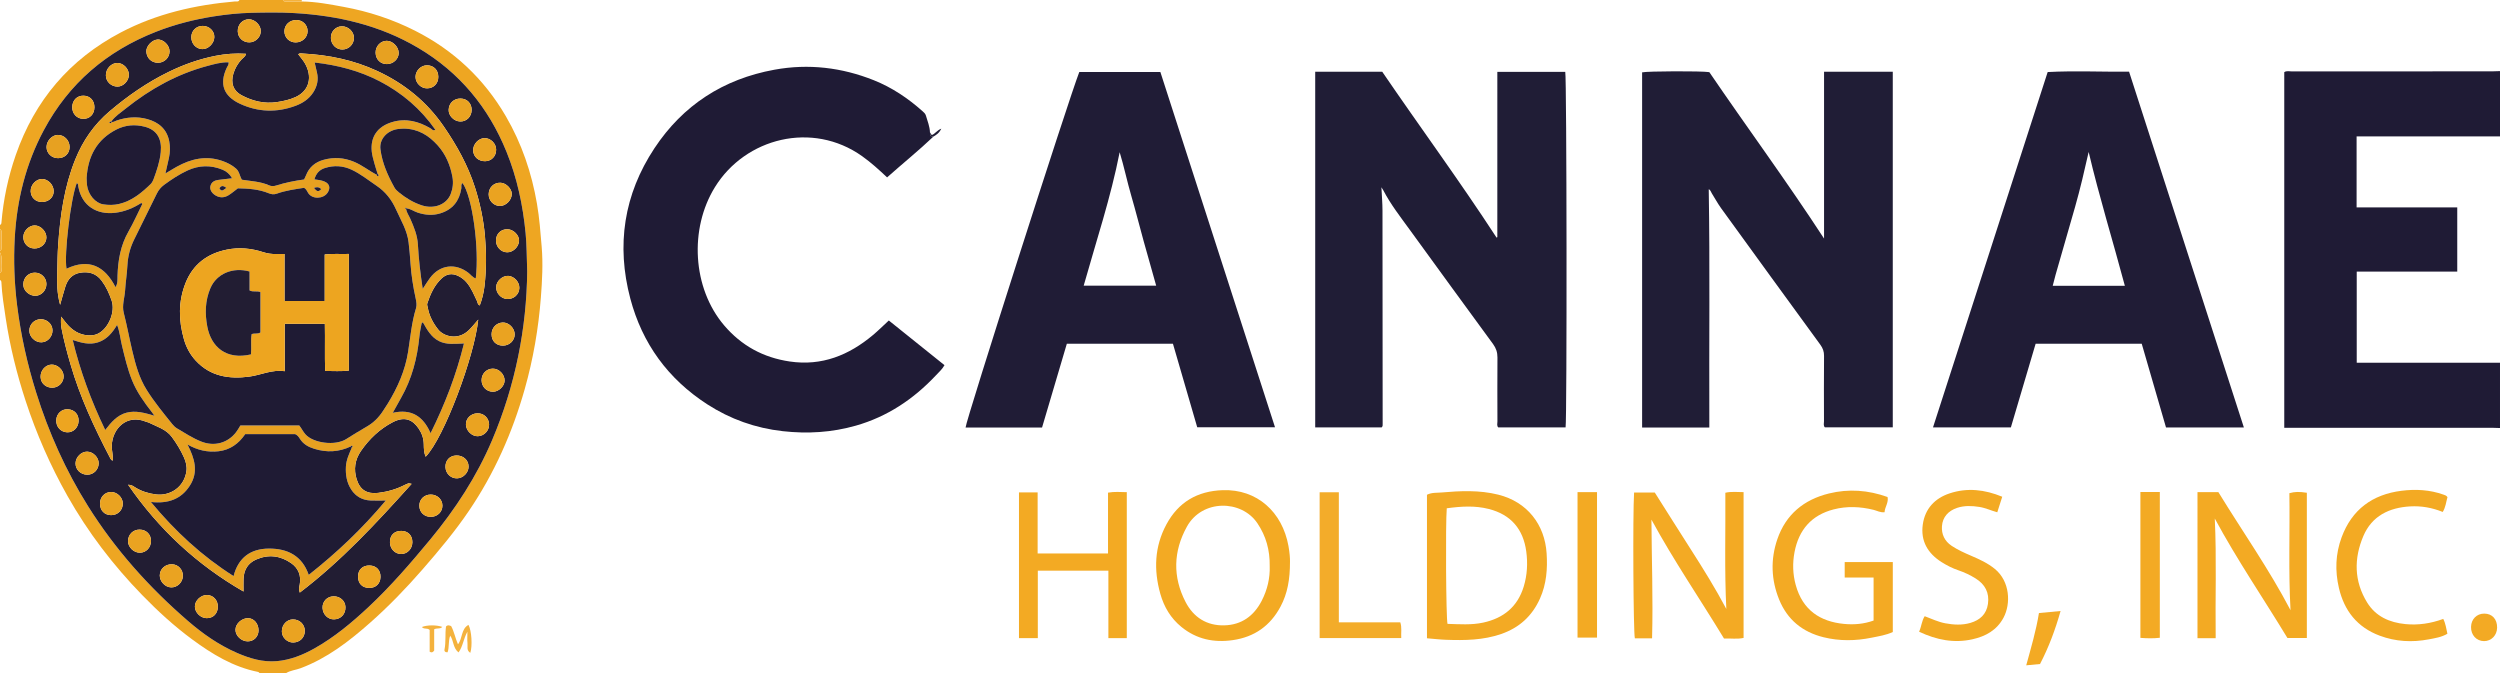<?xml version="1.0" encoding="iso-8859-1"?>
<!-- Generator: Adobe Illustrator 27.0.0, SVG Export Plug-In . SVG Version: 6.00 Build 0)  -->
<svg version="1.1" id="Layer_1" xmlns="http://www.w3.org/2000/svg" xmlns:xlink="http://www.w3.org/1999/xlink" x="0px" y="0px"
	 viewBox="0 0 1723 464" style="enable-background:new 0 0 1723 464;" xml:space="preserve">
<g>
	<path style="fill:#1F1B35;" d="M1723,295c-1.828-0.06-3.655-0.173-5.483-0.173c-45.819-0.01-91.637-0.008-137.456-0.008
		c-1.808,0-3.615,0-5.747,0c0-81.883,0-163.428,0-245.098c1.599-1.06,3.484-0.51,5.247-0.511
		c45.985-0.036,91.97-0.027,137.956-0.036c1.828,0,3.655-0.113,5.483-0.173c0,15,0,30,0,45c-32.923,0-65.846,0-98.832,0
		c0,16.542,0,32.461,0,48.931c23.266,0,46.305,0,69.373,0c0,14.958,0,29.36,0,44.234c-23.333,0-46.393,0-69.28,0
		c0,21.202,0,41.929,0,62.836c33.13,0,65.934,0,98.739,0C1723,265,1723,280,1723,295z"/>
	<path style="fill:#EEA622;" d="M179,464c-0.359-0.307-0.678-0.813-1.082-0.893c-17.234-3.427-31.771-12.329-45.628-22.549
		c-12.35-9.109-23.626-19.462-34.31-30.451c-20.033-20.602-37.356-43.25-51.491-68.318c-11.785-20.899-21.38-42.752-28.84-65.536
		c-6.099-18.627-10.793-37.6-13.732-57.007c-1.243-8.208-2.561-16.393-2.956-24.696C0.927,193.844,0.718,193.271,0,193
		c0-1.667,0-3.333,0-5c1.242-0.47,1.106-1.559,0.997-2.506C0.556,181.671,2.071,177.677,0,174c0-0.333,0-0.667,0-1
		c0.924-0.39,1.007-1.172,1.005-2.039c-0.007-3.653,0.006-7.305,0.03-10.958C1.04,159.137,0.954,158.354,0,158c0-1,0-2,0-3
		c0.728-0.25,0.931-0.816,0.989-1.524c1.318-15.942,4.607-31.45,9.86-46.579c13.083-37.677,37.118-65.977,72.41-84.526
		c24.609-12.934,51.17-18.996,78.693-21.37C163.021,0.91,164.357,1.455,165,0c10,0,20,0,30,0c0.485,1.22,1.556,1.001,2.518,1.006
		c3.475,0.016,6.949,0.015,10.424,0.021c9.844,0.099,19.444,1.966,29.084,3.743c17.113,3.154,33.454,8.531,48.967,16.366
		c26.706,13.487,47.623,33.178,62.676,59.048c10.897,18.727,17.745,38.901,21.405,60.214c1.69,9.838,2.435,19.754,3.257,29.693
		c0.968,11.697,0.332,23.315-0.56,34.896c-1.647,21.384-5.288,42.495-11.125,63.157c-8.459,29.945-20.949,58.077-38.448,83.9
		c-9.638,14.222-20.641,27.357-31.902,40.292c-11.386,13.078-23.407,25.544-36.41,37.015c-14.39,12.694-29.483,24.37-47.751,31.194
		c-3.351,1.252-7.038,1.49-10.133,3.457C191,464,185,464,179,464z M363.344,186.982c-0.351-10.063-0.306-18.202-1.1-26.354
		c-1.878-19.289-5.862-38.032-13.159-56.012c-12.411-30.581-32.398-54.783-60.911-71.646c-26.34-15.578-55.251-22.246-85.485-23.962
		c-9.793-0.556-19.61-0.41-29.426-0.177c-8.675,0.206-17.301,1.11-25.812,2.446c-13.599,2.134-26.932,5.526-39.827,10.577
		c-34.012,13.321-60.168,35.563-77.44,67.88c-12.413,23.226-18.594,48.237-20.025,74.408c-0.846,15.466-0.277,30.916,1.641,46.34
		c2.548,20.486,7.026,40.504,13.18,60.182c8.618,27.555,20.361,53.699,35.686,78.165c18.795,30.007,42.198,56.08,68.934,79.178
		c10.221,8.83,21.273,16.549,33.743,21.98c8.766,3.818,17.867,6.535,27.532,5.669c9.222-0.827,17.709-4.212,25.761-8.725
		c13.75-7.708,25.74-17.721,37.192-28.419c15.49-14.469,29.29-30.495,42.78-46.796c17.268-20.866,31.957-43.362,42.565-68.366
		C355.205,265.562,362.973,226.073,363.344,186.982z"/>
	<path style="fill:#F4B23D;" d="M0,158c0.954,0.354,1.04,1.137,1.035,2.004c-0.024,3.652-0.036,7.305-0.03,10.958
		C1.007,171.828,0.924,172.61,0,173C0,168,0,163,0,158z"/>
	<path style="fill:#F4B23D;" d="M0,174c2.071,3.677,0.556,7.671,0.997,11.494C1.106,186.441,1.242,187.53,0,188
		C0,183.333,0,178.667,0,174z"/>
	<path style="fill:#F4B23D;" d="M207.942,1.026c-3.475-0.006-6.949-0.005-10.424-0.021C196.556,1.001,195.485,1.22,195,0
		c4.333,0,8.667,0,13,0C207.981,0.342,207.961,0.684,207.942,1.026z"/>
	<path style="fill:#201D36;" d="M1178.063,294.654c-15.751,0-30.863,0-46.32,0c0-81.702,0-163.256,0-244.788
		c3.811-0.85,40.493-1.017,46.316-0.151c25.888,37.983,53.384,75.298,79.078,114.703c0-38.641,0-76.669,0-114.967
		c15.894,0,31.469,0,47.365,0c0,81.635,0,163.18,0,245.048c-15.603,0-31.174,0-46.84,0c-1.115-1.215-0.568-2.789-0.572-4.212
		c-0.044-14.995-0.103-29.992,0.037-44.986c0.028-3.018-0.818-5.348-2.579-7.76c-22.851-31.301-45.632-62.654-68.364-94.042
		c-2.334-3.223-4.218-6.77-6.351-10.141c-0.693-1.094-0.999-2.529-2.175-2.91c0.865,52.68,0.194,105.472,0.405,158.26
		C1178.069,290.526,1178.063,292.345,1178.063,294.654z"/>
	<path style="fill:#201D36;" d="M906.44,49.418c15.37,0,30.479,0,46.174,0c25.922,38.003,53.412,75.344,78.677,114.135
		c0.175-0.508-0.118,0.498,0.451,0.151c0.11-0.067,0.213-0.251,0.213-0.382c0.009-37.82,0.009-75.64,0.009-113.802
		c15.753,0,31.307,0,46.812,0c1.03,3.638,1.237,239.633,0.22,245.053c-15.385,0-30.821,0-46.382,0
		c-1.165-1.152-0.583-2.739-0.588-4.153c-0.047-14.666-0.087-29.334,0.014-44c0.024-3.498-0.912-6.413-2.989-9.25
		c-19.172-26.185-38.288-52.411-57.348-78.678c-6.442-8.877-13.22-17.54-18.322-27.322c-0.224-0.429-0.511-0.826-1.31-2.103
		c0.295,6.109,0.733,11.042,0.741,15.976c0.083,48.999,0.096,97.998,0.116,146.997c0,0.799,0.201,1.674-0.685,2.541
		c-15.055,0-30.298,0-45.802,0C906.44,212.9,906.44,131.459,906.44,49.418z"/>
	<path style="fill:#201C36;" d="M735.264,236.912c-5.696,19.253-11.384,38.48-17.084,57.752c-17.807,0-35.258,0-52.707,0
		c-0.075-4.01,71.196-226.73,78.374-245.025c18.51,0,37.114,0,55.888,0c26.324,81.573,52.601,163.002,79.011,244.842
		c-17.893,0-35.44,0-53.613,0c-5.498-18.908-11.08-38.107-16.739-57.569C784.081,236.912,759.849,236.912,735.264,236.912z
		 M796.848,196.902c-2.937-10.425-5.84-20.577-8.652-30.754c-2.868-10.382-5.491-20.834-8.507-31.172
		c-2.908-9.965-4.99-20.159-8.014-30.078c-6.127,31.247-16.169,61.279-24.802,92.004
		C763.645,196.902,780.05,196.902,796.848,196.902z"/>
	<path style="fill:#201C36;" d="M1546.48,294.617c-18.162,0-35.621,0-53.667,0c-5.526-19.056-11.097-38.27-16.732-57.703
		c-24.348,0-48.453,0-73.129,0c-5.634,19.036-11.322,38.256-17.063,57.657c-17.767,0-35.366,0-53.671,0
		c26.393-81.789,52.696-163.299,79.033-244.913c18.837-1,37.279-0.086,56.105-0.243
		C1493.728,131.144,1520.041,212.685,1546.48,294.617z M1464.451,196.962c-8.306-31.118-17.675-61.377-24.947-92.234
		c-2.865,12.719-5.792,25.316-9.329,37.761c-4.443,15.632-8.981,31.237-13.457,46.859c-0.7,2.443-1.284,4.919-1.982,7.613
		C1431.497,196.962,1447.596,196.962,1464.451,196.962z"/>
	<path style="fill:#1F1B35;" d="M643.319,94.131c-10.246,9.727-21.232,18.603-31.939,28.128
		c-5.597-5.287-11.108-10.296-17.224-14.639c-34.322-24.375-80.447-12.595-101.424,21.347c-17.757,28.733-15.537,69.554,6.327,95.26
		c11.903,13.994,26.965,22.217,45.183,24.91c22.173,3.277,40.799-4.305,57.423-18.237c3.69-3.093,7.108-6.511,10.91-10.018
		c12.705,10.194,25.395,20.377,38.375,30.792c-1.544,2.79-3.897,4.866-6.003,7.103c-15.35,16.308-33.367,28.379-55.08,34.572
		c-16.53,4.715-33.299,5.726-50.353,3.818c-18.84-2.108-36.199-8.271-52.074-18.53c-27.008-17.454-44.822-41.897-53.019-72.845
		c-9.751-36.813-4.477-71.722,16.622-103.62c19.698-29.779,47.535-47.698,82.674-54.123c23.528-4.301,46.417-1.575,68.52,7.24
		c12.446,4.964,23.5,12.381,33.514,21.296c0.971,0.865,1.998,1.693,2.398,3.103c1.082,3.811,2.677,7.492,2.781,11.537
		c0.076,0.739,0.152,1.478,0.214,2.076C641.809,94.057,642.594,94.003,643.319,94.131z"/>
	<path style="fill:#F3AA24;" d="M1138.604,439.952c-4.245,0-8.051,0-11.859-0.002c-1.041-3.756-1.494-85.176-0.536-100.501
		c4.533,0,9.115,0,14.261,0c8.181,12.916,16.56,26.264,25.06,39.533c8.495,13.261,16.783,26.638,24.253,40.716
		c-1.325-26.668-0.477-53.266-0.667-80.098c4.25-0.978,8.287-0.406,12.561-0.419c0,33.658,0,66.902,0,100.471
		c-4.321,0.981-8.748,0.246-13.481,0.435c-16.605-27.343-34.691-53.755-50.025-81.967
		C1138.312,385.295,1139.358,412.346,1138.604,439.952z"/>
	<path style="fill:#F3AA23;" d="M1514.509,339.189c4.943,0,9.423,0,14.4,0c16.536,26.986,34.904,53.041,49.723,81.364
		c-1.516-26.953-0.384-53.839-0.794-80.65c3.797-1.044,6.693-1.11,12.041-0.292c0,33.217,0,66.47,0,100.11
		c-4.146,0-8.387,0-13.384,0c-16.429-27.137-34.701-53.831-50.071-82.361c1.317,27.493,0.268,54.874,0.623,82.499
		c-4.396,0-8.316,0-12.539,0C1514.509,406.389,1514.509,373.016,1514.509,339.189z"/>
	<path style="fill:#F3AA24;" d="M983.466,439.902c0-33.344,0-66.105,0-98.916c3.283-1.645,6.759-1.282,9.946-1.561
		c13.071-1.142,26.147-1.741,39.132,1.481c20.208,5.013,32.094,20.824,33.378,40.344c0.704,10.696-0.053,21.171-4.554,31.244
		c-5.426,12.141-14.323,20.152-26.746,24.464c-12.34,4.284-25.131,4.448-37.964,3.991
		C992.357,440.797,988.067,440.278,983.466,439.902z M997.111,350.313c-0.901,10.151-0.521,75.74,0.51,79.659
		c8.195,0.221,16.482,0.909,24.689-0.893c13.903-3.053,23.577-10.847,27.837-24.801c2.429-7.955,2.843-16.118,1.754-24.193
		c-2.057-15.257-10.42-25.376-25.811-29.297C1016.577,348.364,1007.035,348.951,997.111,350.313z"/>
	<path style="fill:#F3AA23;" d="M889.056,387.133c0.027,12.184-1.718,21.932-6.513,30.922c-7.039,13.199-17.938,20.955-32.87,23.115
		c-13.163,1.904-25.097-0.63-35.492-9.121c-7.307-5.969-11.937-13.714-14.485-22.765c-4.641-16.484-4.02-32.607,4.179-47.848
		c8.243-15.324,21.277-23.028,38.833-23.613c23.681-0.79,41.051,15.022,45.3,38.483
		C888.784,380.592,889.138,384.865,889.056,387.133z M875.076,390.175c0.17-11.073-2.523-20.726-8.502-29.59
		c-10.989-16.29-38.044-16.599-48.552,2.365c-9.42,17.002-9.886,34.658-0.906,51.982c5.453,10.519,14.561,16.382,26.687,16.062
		c11.859-0.312,20.329-6.441,25.72-16.85C873.486,406.494,875.371,398.319,875.076,390.175z"/>
	<path style="fill:#F3AA24;" d="M1291.276,427.681c0-10.024,0-19.514,0-29.642c-6.605,0-13.158,0-19.91,0c0-3.886,0-7.136,0-10.672
		c11.073,0,21.972,0,33.151,0c0,16.046,0,31.97,0,48.214c-4.552,2.127-9.625,2.901-14.607,3.914
		c-11.042,2.246-22.057,2.416-33.1-0.302c-14.593-3.592-25.009-12.139-30.636-26.012c-5.499-13.559-5.996-27.578-1.272-41.437
		c5.843-17.144,18.277-27.381,35.627-31.643c13.559-3.331,26.986-2.363,40.376,2.436c0.847,3.853-1.884,6.872-2.068,10.492
		c-2.934,0.33-5.141-1.041-7.485-1.623c-9.201-2.285-18.472-2.7-27.625-0.325c-15.208,3.946-23.997,14.03-26.934,29.404
		c-1.463,7.659-1.22,15.259,0.833,22.719c4.788,17.395,16.949,25.225,33.286,26.795
		C1277.695,430.65,1284.472,430.12,1291.276,427.681z"/>
	<path style="fill:#F3AA23;" d="M763.648,381.434c0-14.148,0-27.919,0-41.903c4.433-0.807,8.524-0.38,12.938-0.33
		c0,33.544,0,66.91,0,100.591c-4.059,0-8.119,0-12.688,0c0-15.41,0-30.793,0-46.474c-16.385,0-32.27,0-48.636,0
		c0,15.448,0,30.842,0,46.508c-4.542,0-8.615,0-12.982,0c0-33.439,0-66.809,0-100.461c4.156,0,8.224,0,12.859,0
		c0,13.981,0,27.865,0,42.068C731.433,381.434,747.169,381.434,763.648,381.434z"/>
	<path style="fill:#F3AA23;" d="M1322.648,435.383c1.683-3.731,1.768-7.484,3.853-10.695c4.787,1.788,9.281,3.983,14.211,4.891
		c5.776,1.065,11.535,1.396,17.264-0.268c6.643-1.929,11.085-6.016,12.114-13.051c1.133-7.751-2.009-13.583-8.596-17.653
		c-3.684-2.276-7.588-4.134-11.674-5.517c-4.129-1.397-7.949-3.329-11.617-5.642c-9.589-6.048-14.634-14.574-13.013-25.988
		c1.544-10.869,8.253-18.035,18.514-21.436c12.165-4.031,24.166-2.652,36.236,2.329c-1.156,3.624-2.238,7.018-3.416,10.714
		c-4.276-1.163-8.149-3.046-12.382-3.7c-5.16-0.797-10.292-1.009-15.289,0.652c-6.058,2.014-10.018,6.283-10.465,12.646
		c-0.387,5.518,1.821,10.31,6.755,13.565c4.186,2.762,8.702,4.794,13.278,6.764c5.787,2.491,11.47,5.047,16.464,9.145
		c10.349,8.492,11.151,23.857,5.92,33.611c-4.601,8.578-12.281,12.805-21.361,14.835
		C1346.781,443.416,1334.775,441.105,1322.648,435.383z"/>
	<path style="fill:#F3AA23;" d="M1686.802,342.638c-0.959,3.229-1.216,6.877-3.271,10.202c-7.266-2.938-14.735-4.271-22.417-3.83
		c-14.478,0.832-26.367,6.554-32.268,20.388c-6.593,15.457-6.485,31.122,2.579,45.838c5.953,9.665,15.432,13.799,26.349,14.889
		c8.86,0.884,17.523-0.419,26.123-3.56c1.724,3.394,2.049,6.791,2.856,10.222c-4.067,2.389-8.547,3.043-12.858,3.864
		c-11.461,2.183-22.806,1.587-33.84-2.55c-15.457-5.795-24.409-17.141-28.091-32.956c-2.739-11.765-2.341-23.369,1.864-34.779
		c7.095-19.252,21.32-29.573,41.224-32.113c9.75-1.244,19.595-0.728,29.054,2.658
		C1685.055,341.25,1686.015,341.476,1686.802,342.638z"/>
	<path style="fill:#F3AC2A;" d="M909.492,339.274c4.527,0,8.639,0,13.239,0c0,29.888,0,59.581,0,89.639c14.405,0,28.329,0,42.36,0
		c1.196,3.703,0.425,7.121,0.648,10.858c-18.875,0-37.41,0-56.247,0C909.492,406.404,909.492,373.045,909.492,339.274z"/>
	<path style="fill:#F3AA24;" d="M1475.16,339.107c4.562,0,8.822,0,13.391,0c0,33.448,0,66.79,0,100.442
		c-4.416,0.526-8.789,0.421-13.391,0.067C1475.16,406.113,1475.16,372.896,1475.16,339.107z"/>
	<path style="fill:#F3AA23;" d="M1100.665,339.179c0,33.398,0,66.639,0,100.279c-4.323,0-8.704,0-13.433,0
		c0-33.283,0-66.638,0-100.279C1091.639,339.179,1096.026,339.179,1100.665,339.179z"/>
	<path style="fill:#F3AA24;" d="M1396.476,458.544c3.345-12.212,6.803-23.854,8.767-36.03c4.905-0.465,9.606-0.911,14.912-1.415
		c-3.652,12.925-8.113,24.896-14.17,36.542C1403.033,457.921,1400.148,458.195,1396.476,458.544z"/>
	<path style="fill:#F3AA24;" d="M1721.007,432.613c-0.086,5.26-3.999,9.272-9.015,9.243c-5.25-0.03-9.083-4.229-8.95-9.806
		c0.127-5.331,3.914-9.148,9.078-9.15C1717.605,422.898,1721.103,426.721,1721.007,432.613z"/>
	<path style="fill:#F4B23D;" d="M324.135,449.943c-2.811-1.708-1.673-4.472-1.935-6.663c-0.269-2.255-0.06-4.566-0.06-7.909
		c-2.831,5.074-3.055,10.105-6.13,14.285c-3.958-3.197-3.258-8.146-5.737-11.566c-1.404,3.75-0.53,7.834-1.788,11.462
		c-1.586,0.14-2.389-0.691-2.173-1.706c1.143-5.38,0.321-10.901,1.089-16.094c1.247-1.214,2.319-0.731,3.53-0.248
		c2.077,3.806,2.821,8.226,4.7,12.572c3.265-4.083,2.034-10.516,7.232-13.424C325.056,434.612,325.697,445.205,324.135,449.943z"/>
	<path style="fill:#F4B23D;" d="M290.764,432.138c3.702-1.481,10.116-1.51,14.079-0.062c-1.534,1.628-3.586,0.577-5.607,1.629
		c0,4.879,0,10.107,0,14.663c-1.091,1.457-1.815,1.53-3.114,0.796c0-4.955,0-10.197,0-15.011
		C294.344,432.502,292.304,433.981,290.764,432.138z"/>
	<path style="fill:#201D36;" d="M643.319,94.131c-0.725-0.128-1.51-0.074-2.174-0.829c-0.062-0.598-0.138-1.337-0.214-2.076
		c0.358,0.537,0.717,1.073,1.232,1.845c2.237-0.703,3.438-3.191,6.595-4.41C647.291,91.783,645.292,92.945,643.319,94.131z"/>
	<path style="fill:#221D33;" d="M363.344,186.982c-0.371,39.091-8.139,78.58-24.17,116.366
		c-10.608,25.004-25.298,47.5-42.565,68.366c-13.489,16.301-27.29,32.328-42.78,46.796c-11.453,10.698-23.443,20.711-37.192,28.419
		c-8.052,4.514-16.539,7.898-25.761,8.725c-9.665,0.866-18.766-1.851-27.532-5.669c-12.47-5.431-23.522-13.15-33.743-21.98
		c-26.736-23.098-50.139-49.171-68.934-79.178c-15.325-24.467-27.068-50.611-35.686-78.165
		c-6.155-19.678-10.633-39.696-13.18-60.182c-1.918-15.423-2.487-30.874-1.641-46.34c1.431-26.171,7.612-51.181,20.025-74.408
		c17.272-32.318,43.428-54.559,77.44-67.88c12.895-5.051,26.228-8.442,39.827-10.577c8.512-1.336,17.137-2.24,25.812-2.446
		c9.816-0.233,19.633-0.378,29.426,0.177c30.234,1.715,59.145,8.384,85.485,23.962c28.512,16.863,48.5,41.066,60.911,71.646
		c7.297,17.98,11.281,36.724,13.159,56.012C363.038,168.78,362.993,176.919,363.344,186.982z M283.706,333.474
		c-1.579-0.276-1.931-0.451-2.193-0.362c-0.783,0.265-1.556,0.587-2.29,0.968c-5.817,3.019-11.973,4.815-18.492,5.611
		c-7.663,0.935-12.56-1.924-14.892-9.288c-2.199-6.942-1.205-13.579,2.884-19.527c5.744-8.356,13.044-15.286,22.025-19.929
		c8.365-4.324,13.765-1.524,17.803,4.41c2.169,3.186,3.445,6.784,3.511,10.748c0.048,2.918,0.072,5.868,1.309,8.677
		c12.742-13.103,33.732-69.527,36.238-94.503c-2.287,2.573-4.32,5.221-6.715,7.487c-7.445,7.042-17.125,4.081-20.914-0.689
		c-3.539-4.456-6.191-9.442-7.177-15.172c-0.165-0.96-0.648-1.802-0.284-2.88c2.146-6.363,4.831-12.416,9.827-17.117
		c3.395-3.195,7.278-3.782,11.496-1.721c2.265,1.107,4.204,2.606,5.843,4.564c3.152,3.765,4.922,8.273,7.018,12.609
		c0.536,1.11,0.403,2.626,1.973,3.144c1.658-4.391,2.754-8.906,3.278-13.521c1.297-11.441,1.319-22.87,0.286-34.373
		c-1.031-11.483-3.412-22.617-6.911-33.534c-4.859-15.164-12.524-28.902-21.518-41.986c-11.714-17.039-27.117-29.514-45.806-38.167
		c-16.211-7.506-33.314-11.063-51.046-12.006c-1.099-0.058-2.285-0.463-3.446,0.443c1.581,2.124,3.391,4.108,4.692,6.382
		c5.054,8.833,3.338,18.578-6.363,23.093c-4.121,1.918-8.413,2.837-12.886,3.519c-8.786,1.34-16.86-0.68-24.469-4.715
		c-5.795-3.073-7.56-8.455-5.632-14.9c1.119-3.739,3.026-6.981,5.681-9.835c1.072-1.153,2.669-1.938,3.03-3.826
		c-7.139-0.491-14.137,0.049-20.968,1.394c-11.268,2.219-22.06,6.05-32.396,11.108c-14.728,7.207-28.058,16.44-40.569,27.038
		c-10.818,9.163-18.506,20.291-23.775,33.338c-7.627,18.886-10.365,38.723-11.779,58.826c-0.432,6.14-0.43,12.311-0.612,18.461
		c-0.22,7.401-0.26,14.9,1.968,22.839c1.334-4.658,2.377-8.668,3.637-12.609c1.572-4.915,4.665-8.513,9.923-9.462
		c5.969-1.077,11.18,0.269,15.062,5.441c3.144,4.189,5.215,8.864,6.897,13.747c2.621,7.61-2.046,18.987-9.23,22.677
		c-1.505,0.773-3.07,1.146-4.778,1.24c-6.263,0.342-11.353-2.127-15.594-6.486c-1.819-1.87-3.32-4.05-5.234-6.421
		c-0.223,3.062-0.182,5.688,0.319,8.278c1.609,8.319,3.804,16.492,6.164,24.626c6.558,22.598,16.446,43.784,27.312,64.559
		c0.391,0.748,0.717,1.504,1.792,1.789c0.388-3.501-0.77-6.854-0.668-10.313c0.345-11.682,10.277-22,23.583-16.507
		c0.613,0.253,1.311,0.317,1.898,0.61c5.615,2.803,11.936,4.531,15.913,9.904c3.272,4.42,6.122,9.112,8.376,14.148
		c1.316,2.941,2.103,6.179,1.709,9.211c-1.48,11.378-11.407,17.406-20.895,16.261c-5.089-0.614-10.066-2.115-14.528-4.908
		c-1.157-0.724-2.288-1.729-4.83-1.791c21.318,30.916,47.527,55.132,79.558,73.592c0-3.084-0.077-5.869,0.016-8.648
		c0.206-6.199,2.942-10.869,8.715-13.406c8.454-3.716,16.62-2.692,24.069,2.475c5.058,3.508,7.078,8.678,5.928,14.875
		c-0.3,1.616-0.785,3.213,0.056,5.455C235.263,386.598,259.381,360.537,283.706,333.474z M235.553,18.13
		c-4.335,0.09-7.696,3.761-7.502,8.194c0.194,4.444,3.726,7.881,8.013,7.798c4.346-0.084,7.841-3.61,7.888-7.956
		C243.999,21.856,240.008,18.037,235.553,18.13z M39.715,93.005c-3.938,0.108-7.634,4.145-7.639,8.343
		c-0.005,4.313,3.604,7.739,8.067,7.659c4.621-0.084,7.891-3.355,7.825-7.83C47.902,96.62,44.129,92.884,39.715,93.005z
		 M266.668,44.17c4.432-0.051,8.158-3.594,8.116-7.717c-0.043-4.205-4.252-8.405-8.341-8.323c-4.239,0.085-7.648,3.769-7.584,8.196
		C258.924,40.885,262.245,44.221,266.668,44.17z M24.071,187.916c-4.406-0.02-7.842,3.366-8.001,7.758
		c-0.191,5.279,4.821,8.223,8.206,8.209c4.253-0.018,7.737-3.793,7.718-8.157C31.974,191.41,28.451,187.937,24.071,187.916z
		 M139.754,17.854c-4.458-0.025-7.878,3.318-7.909,7.73c-0.032,4.501,3.217,8.078,7.504,8.261c4.123,0.176,8.249-3.875,8.372-8.221
		C147.84,21.384,144.247,17.879,139.754,17.854z M80.951,43.407c-4.248-0.035-8.019,3.983-7.989,8.513
		c0.029,4.298,3.635,7.779,8.045,7.764c4.005-0.013,7.824-3.993,7.83-8.157C88.843,47.403,84.995,43.44,80.951,43.407z
		 M36.181,227.607c-0.072-4.228-3.711-7.645-8.11-7.616c-4.363,0.028-7.869,3.571-7.854,7.935c0.015,4.311,4.1,8.181,8.445,8.002
		C32.857,235.754,36.256,231.994,36.181,227.607z M104.071,372.815c0.013-4.493-3.253-7.761-7.808-7.815
		c-4.439-0.052-7.892,3.274-8.035,7.741c-0.137,4.253,3.877,8.244,8.234,8.188C100.729,380.875,104.058,377.325,104.071,372.815z
		 M346.606,238.203c4.426,0.007,8.076-3.439,8.116-7.664c0.042-4.337-4.063-8.434-8.271-8.256c-4.397,0.186-7.684,3.695-7.652,8.168
		C338.832,235.088,341.961,238.196,346.606,238.203z M117.878,404.83c4.211,0.166,7.963-3.373,8.152-7.689
		c0.194-4.43-3.088-8.083-7.4-8.238c-4.732-0.17-8.496,3.242-8.516,7.72C110.095,400.766,113.788,404.669,117.878,404.83z
		 M229.862,410.987c-4.459,0.082-7.786,3.633-7.558,8.067c0.23,4.481,3.782,7.949,7.998,7.81c4.687-0.154,7.938-3.69,7.785-8.468
		C237.95,414.106,234.396,410.904,229.862,410.987z M43.853,259.171c-0.124-4.312-4.334-8.172-8.591-7.877
		c-4.114,0.285-7.425,4.151-7.29,8.515c0.134,4.34,3.64,7.501,8.197,7.39C40.498,267.094,43.977,263.46,43.853,259.171z
		 M201.871,426.904c-4.185,0.02-7.586,3.664-7.627,8.172c-0.039,4.24,3.731,7.892,7.986,7.739c4.523-0.162,7.793-3.451,7.846-7.892
		C210.131,430.401,206.53,426.882,201.871,426.904z M76.614,339.089c-4.367,0.003-7.662,3.404-7.694,7.94
		c-0.032,4.677,3.01,7.908,7.531,7.999c4.66,0.093,8.224-3.411,8.192-8.055C84.616,342.851,80.781,339.086,76.614,339.089z
		 M325.049,75.861c0.064-4.634-3.115-7.914-7.699-7.943c-4.562-0.028-7.95,3.169-8.137,7.68c-0.17,4.089,3.603,7.976,7.889,8.127
		C321.501,83.879,324.986,80.431,325.049,75.861z M341.964,197.611c-0.249,4.206,3.145,8.121,7.325,8.45
		c4.609,0.363,8.511-3.036,8.646-7.529c0.123-4.11-3.464-8.099-7.544-8.388C346.407,189.86,342.202,193.587,341.964,197.611z
		 M108.908,43.252c4.341-0.013,7.894-3.489,7.956-7.783c0.061-4.192-4.206-8.501-8.336-8.215c-3.743,0.259-7.951,4.578-7.678,8.407
		C101.161,40.01,104.34,43.266,108.908,43.252z M341.954,103.088c-0.054-4.207-3.755-7.887-7.953-7.907
		c-4.127-0.02-8.088,4.264-7.912,8.556c0.177,4.322,3.689,7.442,8.292,7.367C338.762,111.033,342.012,107.594,341.954,103.088z
		 M315.124,329.676c4.142-0.155,7.859-4.022,7.822-8.137c-0.04-4.485-3.762-7.798-8.557-7.618c-4.549,0.171-7.582,3.51-7.373,8.115
		C307.218,326.467,310.796,329.839,315.124,329.676z M344.409,141.953c4.162,0.109,8.257-3.954,8.311-8.247
		c0.046-3.593-3.872-7.563-7.653-7.755c-4.604-0.234-8.212,3.204-8.277,7.886C336.73,138.185,340.163,141.842,344.409,141.953z
		 M349.508,173.888c4.072,0.07,8.006-3.698,8.226-7.878c0.202-3.844-3.867-7.942-7.967-8.027c-4.544-0.093-7.906,3.186-7.929,7.735
		C341.814,170.171,345.235,173.814,349.508,173.888z M150.147,418.284c0.079-4.593-3.081-8.09-7.411-8.202
		c-4.309-0.111-8.534,3.932-8.427,8.063c0.105,4.068,3.92,7.802,8.053,7.884C146.858,426.118,150.068,422.924,150.147,418.284z
		 M28.987,139.214c4.708-0.06,8.155-3.347,8.018-7.648c-0.136-4.273-3.829-8.101-7.912-8.202c-4.219-0.105-8.151,4.137-7.949,8.575
		C21.34,136.213,24.635,139.269,28.987,139.214z M337.08,292.48c-0.132-4.425-3.673-7.762-8.102-7.636
		c-4.535,0.129-8.081,3.71-7.863,7.941c0.216,4.194,4.168,7.983,8.198,7.858C333.633,300.51,337.207,296.752,337.08,292.48z
		 M178.181,434.494c0.024-4.653-3.173-8.401-7.21-8.452c-4.352-0.055-8.603,3.82-8.679,7.913c-0.077,4.149,4.007,8.061,8.428,8.073
		C174.944,442.04,178.159,438.793,178.181,434.494z M302.083,52.905c-0.052-4.683-3.194-7.878-7.77-7.9
		c-4.208-0.02-7.938,3.739-7.931,7.996c0.007,4.218,3.824,7.973,8.03,7.898C298.942,60.818,302.135,57.491,302.083,52.905z
		 M171.98,29.198c4.317-0.08,7.989-3.927,7.752-8.121c-0.232-4.098-4.301-7.891-8.355-7.786c-4.358,0.113-7.659,3.755-7.515,8.294
		C164.004,26.051,167.45,29.283,171.98,29.198z M339.841,269.981c3.856-0.03,7.792-3.779,7.925-7.548
		c0.153-4.333-3.857-8.436-8.175-8.366c-4.378,0.071-7.758,3.633-7.68,8.094C331.989,266.641,335.411,270.016,339.841,269.981z
		 M23.606,171.249c4.553,0.094,8.211-3.146,8.376-7.419c0.163-4.233-3.951-8.516-8.131-8.463c-3.907,0.049-7.559,3.678-7.764,7.713
		C15.861,167.533,19.197,171.158,23.606,171.249z M276.492,365.894c-4.794,0.011-7.781,3.014-7.748,7.791
		c0.031,4.553,3.402,8.104,7.72,8.133c4.258,0.029,7.716-3.588,7.746-8.1C284.24,368.977,281.189,365.884,276.492,365.894z
		 M68.022,319.387c0.105-4.044-3.759-8.012-7.895-8.108c-4.077-0.094-7.985,3.783-8.063,8c-0.08,4.303,3.445,7.795,7.963,7.89
		C64.363,327.259,67.907,323.81,68.022,319.387z M65.077,74.005c0.051-4.71-3.007-7.979-7.536-8.056
		c-4.457-0.076-7.677,3.177-7.766,7.845c-0.087,4.513,3.194,8.036,7.56,8.118C61.804,81.997,65.026,78.706,65.077,74.005z
		 M296.966,356.225c4.487-0.037,7.963-3.423,7.946-7.742c-0.017-4.274-3.559-7.637-8.039-7.63c-4.527,0.007-7.916,3.333-7.874,7.725
		C289.043,353.023,292.418,356.263,296.966,356.225z M38.758,289.703c-0.107,4.504,3.076,8.03,7.441,8.241
		c4.291,0.208,7.778-3.168,7.969-7.715c0.193-4.594-2.864-7.958-7.428-8.174C42.388,281.849,38.865,285.225,38.758,289.703z
		 M203.877,29.23c4.492-0.07,8.074-3.463,8.114-7.686c0.042-4.401-3.424-7.8-7.893-7.741c-4.546,0.06-8.041,3.377-8.086,7.674
		C195.966,25.874,199.442,29.3,203.877,29.23z M262.237,397.661c0.113-4.687-2.891-7.841-7.549-7.925
		c-4.761-0.086-7.875,2.867-7.922,7.513c-0.049,4.817,2.819,7.852,7.517,7.953C258.955,405.303,262.126,402.297,262.237,397.661z"/>
	<path style="fill:#E7A121;" d="M283.706,333.474c-24.325,27.063-48.443,53.124-77.101,74.946c-0.841-2.242-0.356-3.839-0.056-5.455
		c1.15-6.198-0.871-11.368-5.928-14.875c-7.45-5.167-15.615-6.191-24.069-2.475c-5.773,2.538-8.509,7.207-8.715,13.406
		c-0.092,2.779-0.016,5.563-0.016,8.648c-32.032-18.46-58.24-42.677-79.558-73.592c2.542,0.062,3.674,1.067,4.83,1.791
		c4.462,2.793,9.44,4.294,14.528,4.908c9.488,1.145,19.415-4.883,20.895-16.261c0.394-3.032-0.393-6.27-1.709-9.211
		c-2.254-5.037-5.104-9.728-8.376-14.148c-3.977-5.373-10.298-7.101-15.913-9.904c-0.588-0.293-1.286-0.358-1.898-0.61
		c-13.305-5.493-23.237,4.825-23.583,16.507c-0.102,3.459,1.056,6.812,0.668,10.313c-1.075-0.284-1.401-1.041-1.792-1.789
		c-10.866-20.774-20.754-41.96-27.312-64.559c-2.36-8.133-4.556-16.307-6.164-24.626c-0.501-2.589-0.542-5.215-0.319-8.278
		c1.913,2.371,3.414,4.55,5.234,6.421c4.24,4.359,9.331,6.828,15.594,6.486c1.708-0.093,3.274-0.467,4.778-1.24
		c7.184-3.69,11.851-15.067,9.23-22.677c-1.682-4.883-3.753-9.558-6.897-13.747c-3.882-5.172-9.093-6.518-15.062-5.441
		c-5.258,0.949-8.351,4.547-9.923,9.462c-1.26,3.941-2.303,7.952-3.637,12.609c-2.228-7.938-2.188-15.438-1.968-22.839
		c0.183-6.15,0.18-12.321,0.612-18.461c1.414-20.104,4.152-39.94,11.779-58.826c5.269-13.047,12.957-24.175,23.775-33.338
		c12.511-10.598,25.841-19.83,40.569-27.038c10.336-5.058,21.128-8.889,32.396-11.108c6.831-1.345,13.83-1.885,20.968-1.394
		c-0.36,1.888-1.958,2.673-3.03,3.826c-2.655,2.854-4.562,6.096-5.681,9.835c-1.928,6.445-0.163,11.826,5.632,14.9
		c7.608,4.035,15.683,6.055,24.469,4.715c4.473-0.682,8.765-1.601,12.886-3.519c9.702-4.515,11.417-14.259,6.363-23.093
		c-1.301-2.275-3.111-4.258-4.692-6.382c1.161-0.906,2.347-0.502,3.446-0.443c17.732,0.943,34.834,4.5,51.046,12.006
		c18.689,8.653,34.093,21.128,45.806,38.167c8.994,13.083,16.659,26.821,21.518,41.986c3.498,10.918,5.88,22.051,6.911,33.534
		c1.032,11.503,1.011,22.932-0.286,34.373c-0.523,4.615-1.619,9.13-3.278,13.521c-1.57-0.518-1.437-2.034-1.973-3.144
		c-2.096-4.336-3.866-8.844-7.018-12.609c-1.639-1.958-3.579-3.458-5.843-4.564c-4.218-2.061-8.1-1.474-11.496,1.721
		c-4.996,4.701-7.681,10.755-9.827,17.117c-0.364,1.078,0.119,1.92,0.284,2.88c0.986,5.73,3.638,10.717,7.177,15.172
		c3.789,4.77,13.469,7.731,20.914,0.689c2.395-2.266,4.428-4.914,6.715-7.487c-2.506,24.975-23.496,81.4-36.238,94.503
		c-1.237-2.809-1.261-5.759-1.309-8.677c-0.065-3.964-1.342-7.562-3.511-10.748c-4.038-5.934-9.438-8.734-17.803-4.41
		c-8.981,4.643-16.281,11.573-22.025,19.929c-4.089,5.948-5.082,12.586-2.884,19.527c2.333,7.364,7.23,10.223,14.892,9.288
		c6.519-0.796,12.675-2.592,18.492-5.611c0.734-0.381,1.507-0.703,2.29-0.968C281.775,333.023,282.127,333.198,283.706,333.474z
		 M280.38,143.64c-0.24-0.331-0.575-0.754-0.939-0.376c-0.381,0.394,0.032,0.69,0.427,0.859c0.478,2.494,1.983,4.54,2.977,6.809
		c2.469,5.637,4.822,11.298,5.166,17.566c0.551,10.044,1.704,20.022,3.327,30.598c1.861-2.81,3.302-5.208,4.958-7.448
		c6.811-9.214,17.642-10.56,26.657-3.509c1.574,1.231,2.762,3.115,4.944,3.758c2.558-20.889-2.427-56.585-9.112-65.724
		c-1.294,0.995-0.641,2.441-0.83,3.664c-1.347,8.692-5.993,14.588-14.507,17.21c-5.275,1.624-10.465,1.181-15.66-0.55
		C285.264,145.656,283.085,143.967,280.38,143.64z M241.72,307.717c-8.191,3.888-16.578,4.284-25.206,1.589
		c-4.106-1.283-7.603-3.256-9.918-7.038c-0.775-1.265-1.754-2.435-3.14-3.046c-11.518,0-22.977,0-34.468,0
		c-4.512,6.59-10.374,10.859-18.35,11.796c-7.598,0.892-14.658-0.798-21.393-4.655c4.765,9.445,7.832,18.714,1.552,28.418
		c-6.021,9.303-14.942,12.498-26.808,11.183c16.921,20.436,35.234,37.283,56.997,51.089c3.248-12.798,11.827-18.901,24.336-18.962
		c12.756-0.062,22.857,4.857,27.456,18.114c19.432-15.307,36.913-31.907,53.096-51.228c-4.216,0-7.37,0.124-10.511-0.027
		c-5.682-0.274-10.203-2.771-13.314-7.585c-3.093-4.786-3.951-10.124-3.654-15.715c0.252-4.746,2.279-8.943,4.086-13.208
		c0.304-0.324,0.746-0.715,0.315-1.117C242.375,306.931,241.985,307.31,241.72,307.717z M77.062,84.073
		c1.248,0.165,2.209-0.631,3.294-1c6.92-2.35,13.932-2.943,21.042-1.024c8.008,2.162,13.585,6.94,15.235,15.31
		c0.736,3.732,0.621,7.619-0.193,11.403c-0.72,3.348-1.505,6.682-2.437,10.796c2.98-1.776,5.302-3.24,7.697-4.572
		c9.95-5.534,20.314-7.964,31.494-4.078c3.474,1.208,6.69,2.823,9.488,5.282c2.372,2.085,2.533,5.307,4.022,7.67
		c6.436,1.017,12.804,1.228,18.67,3.85c1.611,0.72,3.238,0.696,4.867,0.18c6.322-2.002,12.804-3.291,19.344-4.194
		c0.481-1.031,0.952-1.903,1.306-2.82c2.201-5.706,6.376-9.153,12.196-10.746c7.126-1.95,14.028-1.477,20.898,1.375
		c5.581,2.317,10.242,6.122,15.51,8.918c0.363,0.402,0.395,1.229,1.255,1.012c0.297-0.719,0.107-1.255-0.516-1.65
		c-0.736-2.376-1.552-4.73-2.185-7.132c-0.719-2.725-1.573-5.464-1.846-8.248c-0.983-10.019,3.851-17.145,13.927-20.221
		c9.529-2.91,18.36-0.593,26.701,4.356c0.877,0.521,1.553,1.89,3.209,0.913c-10.058-14.384-22.934-25.414-38.361-33.427
		c-13.935-7.238-28.878-11.119-44.828-12.946c0.624,2.704,1.089,4.795,1.589,6.877c1.198,4.989,0.156,9.549-2.594,13.793
		c-2.934,4.527-7.224,7.336-12.138,9.166c-12.935,4.819-25.759,4.428-38.312-1.382c-11.357-5.256-14.389-13.699-9.101-24.875
		c0.528-1.116,1.501-2.095,1.248-3.714c-5.127-0.138-9.936,1.261-14.71,2.538c-20.881,5.589-39.348,15.883-56.148,29.304
		c-3.469,2.771-7.258,5.216-9.943,8.877c-0.58,0.116-1.123,0.293-1.436,0.902C76.123,85.204,76.643,84.83,77.062,84.073z
		 M206.25,293.224c1.595,2.017,2.622,4.287,4.298,6.16c5.404,6.035,20.343,8.04,27.97,3.307c4.66-2.892,9.283-5.854,14.057-8.547
		c4.766-2.689,8.462-6.379,11.401-10.917c1.085-1.675,2.213-3.322,3.255-5.023c6.819-11.127,12.025-22.848,14.063-35.893
		c1.561-9.99,2.428-20.115,5.424-29.863c0.678-2.206,0.239-4.572-0.266-6.904c-1.69-7.795-2.962-15.66-3.502-23.637
		c-0.337-4.972-0.76-9.945-1.351-14.893c-0.988-8.27-5.341-15.27-8.667-22.679c-3.015-6.716-7.254-12.167-13.389-16.3
		c-5.648-3.805-10.944-8.128-17.167-11.046c-6.007-2.817-12.171-3.168-18.443-1.183c-3.687,1.166-6.092,3.667-7.228,7.818
		c2.592,0.315,4.897,0.616,7.017,1.536c3.511,1.524,4.176,4.541,2.002,7.726c-2.929,4.292-10.482,4.598-13.306,0.161
		c-0.782-1.229-1.283-2.735-2.828-3.6c-6.26,0.985-12.675,1.81-18.779,4.011c-2.056,0.741-3.752,0.49-5.716-0.313
		c-6.883-2.812-14.164-3.2-21.15-3.344c-2.325,1.746-4.229,3.38-6.33,4.702c-2.873,1.808-5.939,2.018-8.97,0.249
		c-2.76-1.612-4.212-4.161-3.62-6.515c0.71-2.825,2.868-3.908,5.519-4.25c3.021-0.389,6.048-0.727,9.415-1.127
		c-1.726-2.951-3.811-4.734-6.504-5.848c-8.135-3.367-16.27-3.182-24.196,0.474c-5.744,2.649-11.029,6.158-16.135,9.899
		c-2.179,1.597-3.844,3.603-5.048,6.069c-5.177,10.598-10.456,21.146-15.655,31.733c-2.739,5.577-4.285,11.441-4.607,17.702
		c-0.299,5.801-1.237,11.567-1.602,17.367c-0.321,5.115-2.248,10.153-0.923,15.347c2.215,8.683,3.83,17.502,5.893,26.213
		c2.216,9.355,4.727,18.658,9.948,26.961c5.238,8.33,11.463,15.906,17.617,23.539c0.928,1.151,2.069,2.244,3.333,2.988
		c5.429,3.198,10.718,6.689,16.607,9.021c9.047,3.583,18.252,1.068,24.087-6.534c1.093-1.423,1.94-3.035,2.904-4.566
		C179.286,293.224,192.754,293.224,206.25,293.224z M59.702,122.63c0.083,1.663,0.062,3.34,0.269,4.987
		c0.812,6.47,5.605,12.342,11.206,13.221c3.596,0.564,7.293,0.58,10.921-0.274c8.777-2.067,15.384-7.592,21.647-13.623
		c0.923-0.889,1.62-2.151,2.069-3.37c2.238-6.072,4.337-12.234,4.968-18.693c0.881-9.018-2.48-15.32-11.043-17.545
		c-6.646-1.727-13.26-1.231-19.407,1.882C66.701,96.117,60.596,107.786,59.702,122.63z M278.407,88.642
		c-1.187,0.076-2.696,0.068-4.171,0.284c-7.64,1.119-12.903,7.086-12.036,13.925c1.207,9.524,5.054,18.146,9.672,26.44
		c0.705,1.267,1.881,2.346,3.027,3.281c4.79,3.908,10.045,7.099,15.94,8.994c8.527,2.742,16.979-0.68,19.774-7.82
		c1.486-3.796,1.931-7.798,1.204-11.77c-1.487-8.136-4.605-15.613-10.202-21.826C295.506,93.366,288.217,88.778,278.407,88.642z
		 M72.518,296.349c4.161-5.397,8.283-10.253,14.727-11.929c6.231-1.621,12.318,0.101,19.202,2.102
		c-1.076-1.474-1.447-2.014-1.849-2.529c-5.318-6.825-10.352-13.837-13.604-21.93c-3.1-7.715-4.967-15.798-6.929-23.853
		c-1.13-4.638-1.49-9.468-3.364-14.278c-3.319,5.489-7.024,10.017-13.143,12.005c-5.954,1.934-11.58,0.316-17.457-1.616
		C55.351,256.014,62.852,276.266,72.518,296.349z M98.086,140.595c-0.225-0.246-0.451-0.491-0.676-0.737
		c-5.515,3.534-11.391,5.975-17.934,6.783c-12.851,1.587-23.165-4.9-25.491-17.947c-0.161-0.901,0.143-2.023-1.087-2.465
		c-4.091,10.328-8.812,49.143-7.058,58.975c15.412-7.31,26.345-1.906,33.791,12.732c1.663-2.782,1.295-5.334,1.365-7.788
		c0.31-10.737,2.095-21.034,7.541-30.565C92.047,153.44,94.925,146.937,98.086,140.595z M291.427,222.1
		c-0.41,0.385-0.813,0.577-0.861,0.835c-0.542,2.924-1.214,5.84-1.5,8.793c-1.457,15.041-5.161,29.389-12.715,42.604
		c-1.768,3.093-3.467,6.226-5.669,10.187c12.909-2.925,20.952,2.349,26.074,14.026c9.993-20.186,17.682-40.142,23.01-61.82
		c-6.287,0.234-12.007,1.008-17.253-1.656C297.06,232.3,294.311,227.144,291.427,222.1z M156.037,129.519
		c-2.413-1.918-3.7-1.569-4.838,0.338C153.03,132.731,154.139,130.534,156.037,129.519z M221.426,130.32
		c-1.789-1.613-3.173-1.481-5.072-0.827C217.941,131.363,219.087,132.97,221.426,130.32z"/>
	<path style="fill:#E7A121;" d="M235.553,18.13c4.455-0.092,8.446,3.726,8.4,8.036c-0.047,4.346-3.543,7.872-7.888,7.956
		c-4.288,0.083-7.819-3.354-8.013-7.798C227.857,21.891,231.218,18.22,235.553,18.13z"/>
	<path style="fill:#E7A121;" d="M39.715,93.005c4.414-0.121,8.187,3.615,8.253,8.172c0.066,4.474-3.205,7.746-7.825,7.83
		c-4.463,0.081-8.072-3.345-8.067-7.659C32.081,97.151,35.778,93.113,39.715,93.005z"/>
	<path style="fill:#E7A121;" d="M266.668,44.17c-4.423,0.051-7.744-3.285-7.809-7.843c-0.064-4.427,3.345-8.112,7.584-8.196
		c4.089-0.082,8.298,4.118,8.341,8.323C274.826,40.576,271.1,44.119,266.668,44.17z"/>
	<path style="fill:#EAA321;" d="M24.071,187.916c4.38,0.02,7.904,3.493,7.923,7.809c0.019,4.364-3.465,8.139-7.718,8.157
		c-3.385,0.014-8.397-2.929-8.206-8.209C16.229,191.282,19.665,187.896,24.071,187.916z"/>
	<path style="fill:#EAA321;" d="M139.754,17.854c4.493,0.026,8.086,3.531,7.966,7.771c-0.123,4.345-4.249,8.397-8.372,8.221
		c-4.286-0.183-7.536-3.76-7.504-8.261C131.876,21.171,135.297,17.828,139.754,17.854z"/>
	<path style="fill:#EAA321;" d="M80.951,43.407c4.044,0.034,7.892,3.996,7.887,8.12c-0.006,4.165-3.825,8.144-7.83,8.157
		c-4.41,0.015-8.017-3.466-8.045-7.764C72.932,47.39,76.703,43.371,80.951,43.407z"/>
	<path style="fill:#EAA321;" d="M36.181,227.607c0.075,4.386-3.324,8.147-7.519,8.32c-4.345,0.179-8.43-3.691-8.445-8.002
		c-0.015-4.364,3.491-7.906,7.854-7.935C32.47,219.962,36.108,223.379,36.181,227.607z"/>
	<path style="fill:#EAA321;" d="M104.071,372.815c-0.013,4.51-3.342,8.06-7.609,8.115c-4.357,0.056-8.371-3.935-8.234-8.188
		c0.143-4.467,3.596-7.793,8.035-7.741C100.818,365.054,104.084,368.322,104.071,372.815z"/>
	<path style="fill:#EAA321;" d="M346.606,238.203c-4.645-0.007-7.774-3.114-7.807-7.752c-0.032-4.473,3.256-7.982,7.652-8.168
		c4.208-0.178,8.313,3.919,8.271,8.256C354.682,234.764,351.033,238.21,346.606,238.203z"/>
	<path style="fill:#EAA321;" d="M117.878,404.83c-4.091-0.162-7.783-4.065-7.765-8.207c0.02-4.478,3.784-7.889,8.516-7.72
		c4.312,0.155,7.594,3.808,7.4,8.238C125.841,401.457,122.089,404.997,117.878,404.83z"/>
	<path style="fill:#EAA321;" d="M229.862,410.987c4.534-0.083,8.089,3.119,8.225,7.409c0.152,4.778-3.099,8.314-7.785,8.468
		c-4.216,0.139-7.768-3.329-7.998-7.81C222.076,414.62,225.403,411.069,229.862,410.987z"/>
	<path style="fill:#EAA321;" d="M43.853,259.171c0.124,4.289-3.355,7.923-7.685,8.029c-4.557,0.111-8.063-3.05-8.197-7.39
		c-0.134-4.364,3.176-8.231,7.29-8.515C39.52,250.999,43.729,254.859,43.853,259.171z"/>
	<path style="fill:#EAA321;" d="M201.871,426.904c4.659-0.022,8.26,3.497,8.206,8.02c-0.053,4.44-3.323,7.729-7.846,7.892
		c-4.256,0.153-8.025-3.5-7.986-7.739C194.286,430.568,197.687,426.924,201.871,426.904z"/>
	<path style="fill:#EAA321;" d="M76.614,339.089c4.167-0.003,8.001,3.762,8.029,7.884c0.032,4.644-3.532,8.148-8.192,8.055
		c-4.521-0.09-7.563-3.321-7.531-7.999C68.952,342.493,72.247,339.092,76.614,339.089z"/>
	<path style="fill:#EAA321;" d="M325.049,75.861c-0.063,4.57-3.548,8.019-7.947,7.864c-4.286-0.151-8.059-4.037-7.889-8.127
		c0.187-4.511,3.574-7.708,8.137-7.68C321.934,67.947,325.113,71.227,325.049,75.861z"/>
	<path style="fill:#EAA321;" d="M341.964,197.611c0.238-4.024,4.443-7.751,8.427-7.468c4.08,0.29,7.668,4.278,7.544,8.388
		c-0.135,4.494-4.037,7.892-8.646,7.529C345.109,205.732,341.716,201.817,341.964,197.611z"/>
	<path style="fill:#EAA321;" d="M108.908,43.252c-4.568,0.014-7.748-3.243-8.058-7.591c-0.273-3.829,3.935-8.148,7.678-8.407
		c4.13-0.286,8.397,4.023,8.336,8.215C116.802,39.764,113.249,43.239,108.908,43.252z"/>
	<path style="fill:#EAA321;" d="M341.954,103.088c0.058,4.506-3.192,7.945-7.574,8.016c-4.603,0.075-8.114-3.045-8.292-7.367
		c-0.176-4.293,3.785-8.576,7.912-8.556C338.199,95.201,341.9,98.881,341.954,103.088z"/>
	<path style="fill:#EAA321;" d="M315.124,329.676c-4.328,0.162-7.906-3.209-8.108-7.639c-0.21-4.605,2.824-7.944,7.373-8.115
		c4.795-0.18,8.517,3.133,8.557,7.618C322.982,325.655,319.266,329.521,315.124,329.676z"/>
	<path style="fill:#EAA321;" d="M344.409,141.953c-4.245-0.111-7.679-3.768-7.618-8.115c0.065-4.682,3.673-8.12,8.277-7.886
		c3.781,0.192,7.698,4.162,7.653,7.755C352.665,137.999,348.571,142.062,344.409,141.953z"/>
	<path style="fill:#EAA321;" d="M349.508,173.888c-4.273-0.074-7.694-3.717-7.671-8.17c0.024-4.549,3.385-7.829,7.929-7.735
		c4.101,0.084,8.169,4.183,7.967,8.027C357.514,170.19,353.58,173.958,349.508,173.888z"/>
	<path style="fill:#EAA321;" d="M150.147,418.284c-0.08,4.64-3.29,7.834-7.785,7.745c-4.133-0.081-7.948-3.816-8.053-7.884
		c-0.107-4.131,4.119-8.174,8.427-8.063C147.066,410.194,150.226,413.691,150.147,418.284z"/>
	<path style="fill:#EAA321;" d="M28.987,139.214c-4.353,0.055-7.647-3.001-7.842-7.275c-0.202-4.438,3.73-8.68,7.949-8.575
		c4.083,0.101,7.776,3.93,7.912,8.202C37.143,135.867,33.696,139.154,28.987,139.214z"/>
	<path style="fill:#EAA321;" d="M337.08,292.48c0.128,4.272-3.447,8.03-7.767,8.164c-4.03,0.125-7.983-3.664-8.198-7.858
		c-0.218-4.231,3.328-7.812,7.863-7.941C333.406,284.718,336.948,288.055,337.08,292.48z"/>
	<path style="fill:#EAA321;" d="M178.181,434.494c-0.022,4.298-3.238,7.545-7.461,7.534c-4.421-0.012-8.505-3.924-8.428-8.073
		c0.076-4.092,4.327-7.968,8.679-7.913C175.008,426.094,178.206,429.842,178.181,434.494z"/>
	<path style="fill:#EAA321;" d="M302.083,52.905c0.051,4.587-3.141,7.913-7.671,7.994c-4.205,0.075-8.023-3.68-8.03-7.898
		c-0.007-4.256,3.723-8.016,7.931-7.996C298.889,45.027,302.031,48.221,302.083,52.905z"/>
	<path style="fill:#EAA321;" d="M171.98,29.198c-4.53,0.084-7.976-3.147-8.118-7.614c-0.144-4.538,3.157-8.181,7.515-8.294
		c4.054-0.105,8.124,3.688,8.355,7.786C179.969,25.271,176.297,29.118,171.98,29.198z"/>
	<path style="fill:#EAA321;" d="M339.841,269.981c-4.43,0.035-7.852-3.34-7.93-7.821c-0.078-4.461,3.302-8.023,7.68-8.094
		c4.319-0.07,8.329,4.033,8.175,8.366C347.633,266.203,343.697,269.951,339.841,269.981z"/>
	<path style="fill:#EAA321;" d="M23.606,171.249c-4.409-0.091-7.745-3.716-7.519-8.17c0.205-4.036,3.857-7.664,7.764-7.713
		c4.18-0.052,8.295,4.231,8.131,8.463C31.817,168.103,28.159,171.343,23.606,171.249z"/>
	<path style="fill:#EAA321;" d="M276.492,365.894c4.697-0.011,7.748,3.082,7.717,7.824c-0.029,4.512-3.487,8.129-7.746,8.1
		c-4.318-0.029-7.689-3.58-7.72-8.133C268.711,368.908,271.698,365.905,276.492,365.894z"/>
	<path style="fill:#EAA321;" d="M68.022,319.387c-0.115,4.423-3.659,7.873-7.995,7.782c-4.518-0.094-8.043-3.587-7.963-7.89
		c0.078-4.216,3.986-8.094,8.063-8C64.263,311.375,68.127,315.343,68.022,319.387z"/>
	<path style="fill:#EDA520;" d="M65.077,74.005c-0.051,4.701-3.273,7.991-7.743,7.908c-4.366-0.082-7.646-3.605-7.56-8.118
		c0.09-4.669,3.309-7.921,7.766-7.845C62.07,66.026,65.128,69.295,65.077,74.005z"/>
	<path style="fill:#EDA520;" d="M296.966,356.225c-4.548,0.037-7.924-3.202-7.967-7.646c-0.043-4.392,3.347-7.718,7.874-7.725
		c4.479-0.007,8.022,3.355,8.039,7.63C304.929,352.802,301.453,356.188,296.966,356.225z"/>
	<path style="fill:#EDA520;" d="M38.758,289.703c0.107-4.478,3.63-7.854,7.982-7.647c4.564,0.216,7.621,3.581,7.428,8.174
		c-0.191,4.546-3.678,7.922-7.969,7.715C41.834,297.733,38.65,294.207,38.758,289.703z"/>
	<path style="fill:#EDA520;" d="M203.877,29.23c-4.436,0.069-7.911-3.357-7.865-7.753c0.045-4.297,3.54-7.614,8.086-7.674
		c4.469-0.059,7.934,3.34,7.893,7.741C211.951,25.767,208.369,29.16,203.877,29.23z"/>
	<path style="fill:#EDA520;" d="M262.237,397.661c-0.111,4.636-3.282,7.642-7.955,7.541c-4.697-0.102-7.565-3.136-7.517-7.953
		c0.047-4.646,3.161-7.599,7.922-7.513C259.346,389.82,262.35,392.974,262.237,397.661z"/>
	<path style="fill:#1F1B34;" d="M206.25,293.224c-13.496,0-26.963,0-40.571,0c-0.965,1.531-1.812,3.143-2.904,4.566
		c-5.835,7.602-15.04,10.117-24.087,6.534c-5.889-2.332-11.178-5.823-16.607-9.021c-1.264-0.744-2.405-1.838-3.333-2.988
		c-6.154-7.633-12.379-15.209-17.617-23.539c-5.221-8.303-7.733-17.606-9.948-26.961c-2.063-8.711-3.678-17.529-5.893-26.213
		c-1.325-5.194,0.601-10.232,0.923-15.347c0.365-5.8,1.303-11.566,1.602-17.367c0.322-6.261,1.868-12.124,4.607-17.702
		c5.199-10.587,10.478-21.135,15.655-31.733c1.205-2.466,2.869-4.472,5.048-6.069c5.106-3.741,10.391-7.25,16.135-9.899
		c7.926-3.655,16.061-3.841,24.196-0.474c2.693,1.114,4.778,2.897,6.504,5.848c-3.367,0.401-6.394,0.739-9.415,1.127
		c-2.651,0.341-4.81,1.424-5.519,4.25c-0.591,2.354,0.861,4.903,3.62,6.515c3.03,1.77,6.096,1.559,8.97-0.249
		c2.101-1.322,4.005-2.957,6.33-4.702c6.986,0.144,14.266,0.532,21.15,3.344c1.964,0.802,3.66,1.054,5.716,0.313
		c6.103-2.201,12.519-3.026,18.779-4.011c1.545,0.866,2.046,2.372,2.828,3.6c2.824,4.437,10.377,4.131,13.306-0.161
		c2.174-3.185,1.509-6.202-2.002-7.726c-2.12-0.92-4.425-1.221-7.017-1.536c1.136-4.151,3.541-6.651,7.228-7.818
		c6.272-1.984,12.435-1.633,18.443,1.183c6.223,2.918,11.52,7.241,17.167,11.046c6.135,4.133,10.374,9.584,13.389,16.3
		c3.326,7.409,7.679,14.409,8.667,22.679c0.591,4.948,1.015,9.92,1.351,14.893c0.54,7.977,1.812,15.842,3.502,23.637
		c0.506,2.332,0.944,4.698,0.266,6.904c-2.996,9.748-3.863,19.873-5.424,29.863c-2.038,13.046-7.244,24.767-14.063,35.893
		c-1.042,1.701-2.171,3.348-3.255,5.023c-2.94,4.538-6.636,8.228-11.401,10.917c-4.774,2.693-9.397,5.655-14.057,8.547
		c-7.627,4.733-22.566,2.728-27.97-3.307C208.871,297.511,207.844,295.241,206.25,293.224z M240.431,255.428
		c0-27.084,0-53.627,0-80.411c-5.625,0.204-10.897-0.311-16.641,0.368c0,10.802,0,21.369,0,32.085c-9.397,0-18.284,0-27.686,0
		c0-10.894,0-21.459,0-32.411c-2.297,0-4.095-0.04-5.891,0.009c-3.022,0.083-5.942-0.339-8.83-1.278
		c-8.202-2.667-16.554-3.466-25.071-1.733c-13.506,2.748-23.327,10.1-28.471,23.092c-5.031,12.707-4.789,25.61-1.097,38.605
		c1.574,5.538,4.197,10.473,8.08,14.708c10.143,11.062,23.322,12.95,37.094,11.086c7.93-1.074,15.425-4.998,24.329-3.713
		c0-11.343,0-22.064,0-32.692c9.503,0,18.419,0,27.631,0c0.234,10.979-0.128,21.695,0.208,32.512
		C229.864,255.704,234.976,256.005,240.431,255.428z"/>
	<path style="fill:#201B34;" d="M259.495,120.423c-5.269-2.795-9.93-6.601-15.51-8.918c-6.87-2.852-13.772-3.325-20.898-1.375
		c-5.82,1.593-9.995,5.039-12.196,10.746c-0.354,0.917-0.825,1.789-1.306,2.82c-6.541,0.903-13.022,2.192-19.344,4.194
		c-1.629,0.516-3.256,0.54-4.867-0.18c-5.865-2.621-12.233-2.832-18.67-3.85c-1.489-2.362-1.65-5.585-4.022-7.67
		c-2.797-2.458-6.013-4.074-9.488-5.282c-11.18-3.886-21.544-1.456-31.494,4.078c-2.395,1.332-4.717,2.796-7.697,4.572
		c0.932-4.114,1.717-7.448,2.437-10.796c0.814-3.783,0.929-7.67,0.193-11.403c-1.651-8.37-7.227-13.148-15.235-15.31
		c-7.11-1.919-14.122-1.327-21.042,1.024c-1.085,0.368-2.046,1.165-3.294,1c-0.114-0.131-0.22-0.267-0.318-0.41
		c2.685-3.661,6.474-6.106,9.943-8.877c16.8-13.421,35.267-23.715,56.148-29.304c4.774-1.278,9.582-2.676,14.71-2.538
		c0.253,1.618-0.72,2.598-1.248,3.714c-5.288,11.176-2.256,19.619,9.101,24.875c12.553,5.81,25.376,6.201,38.312,1.382
		c4.913-1.83,9.203-4.639,12.138-9.166c2.75-4.243,3.792-8.804,2.594-13.793c-0.5-2.082-0.966-4.173-1.589-6.877
		c15.95,1.828,30.893,5.708,44.828,12.946c15.427,8.013,28.303,19.043,38.361,33.427c-1.656,0.977-2.332-0.392-3.209-0.913
		c-8.341-4.95-17.172-7.266-26.701-4.356c-10.076,3.077-14.91,10.202-13.927,20.221c0.273,2.784,1.127,5.523,1.846,8.248
		c0.634,2.403,1.45,4.757,2.185,7.132C259.992,120.002,259.746,120.215,259.495,120.423z"/>
	<path style="fill:#1F1B34;" d="M242.481,308.442c-1.807,4.265-3.834,8.461-4.086,13.208c-0.297,5.591,0.561,10.929,3.654,15.715
		c3.111,4.814,7.632,7.311,13.314,7.585c3.14,0.151,6.294,0.027,10.511,0.027c-16.183,19.321-33.664,35.921-53.096,51.228
		c-4.599-13.257-14.7-18.176-27.456-18.114c-12.509,0.061-21.088,6.164-24.336,18.962c-21.763-13.805-40.076-30.653-56.997-51.089
		c11.866,1.315,20.788-1.879,26.808-11.183c6.28-9.704,3.213-18.972-1.552-28.418c6.735,3.857,13.795,5.547,21.393,4.655
		c7.976-0.937,13.838-5.205,18.35-11.796c11.491,0,22.95,0,34.468,0c1.386,0.611,2.365,1.781,3.14,3.046
		c2.316,3.782,5.812,5.756,9.918,7.038c8.628,2.695,17.016,2.3,25.206-1.589C241.974,307.959,242.228,308.2,242.481,308.442z"/>
	<path style="fill:#201B34;" d="M59.702,122.63c0.894-14.844,6.999-26.513,20.629-33.415c6.147-3.113,12.761-3.609,19.407-1.882
		c8.563,2.225,11.924,8.527,11.043,17.545c-0.631,6.46-2.73,12.621-4.968,18.693c-0.449,1.219-1.146,2.481-2.069,3.37
		c-6.264,6.031-12.871,11.556-21.647,13.623c-3.628,0.854-7.325,0.839-10.921,0.274c-5.601-0.879-10.394-6.751-11.206-13.221
		C59.764,125.969,59.785,124.293,59.702,122.63z"/>
	<path style="fill:#201B34;" d="M278.407,88.642c9.81,0.136,17.099,4.724,23.208,11.506c5.597,6.214,8.715,13.69,10.202,21.826
		c0.726,3.973,0.282,7.974-1.204,11.77c-2.796,7.14-11.247,10.562-19.774,7.82c-5.895-1.895-11.15-5.086-15.94-8.994
		c-1.146-0.935-2.322-2.014-3.027-3.281c-4.617-8.294-8.465-16.916-9.672-26.44c-0.867-6.839,4.396-12.806,12.036-13.925
		C275.711,88.71,277.22,88.718,278.407,88.642z"/>
	<path style="fill:#221D33;" d="M280.38,143.64c2.705,0.327,4.885,2.016,7.406,2.856c5.195,1.731,10.386,2.174,15.66,0.55
		c8.515-2.622,13.16-8.518,14.507-17.21c0.19-1.223-0.464-2.668,0.83-3.664c6.685,9.139,11.67,44.835,9.112,65.724
		c-2.182-0.643-3.37-2.527-4.944-3.758c-9.015-7.051-19.845-5.705-26.657,3.509c-1.656,2.24-3.097,4.638-4.958,7.448
		c-1.622-10.576-2.776-20.554-3.327-30.598c-0.344-6.268-2.696-11.929-5.166-17.566c-0.994-2.269-2.499-4.315-2.977-6.809
		C280.039,143.962,280.209,143.801,280.38,143.64z"/>
	<path style="fill:#221D33;" d="M72.518,296.349c-9.666-20.084-17.168-40.335-22.419-62.027c5.876,1.932,11.503,3.55,17.457,1.616
		c6.119-1.988,9.824-6.516,13.143-12.005c1.874,4.81,2.234,9.64,3.364,14.278c1.962,8.055,3.829,16.138,6.929,23.853
		c3.252,8.093,8.286,15.105,13.604,21.93c0.402,0.516,0.774,1.055,1.849,2.529c-6.883-2.001-12.97-3.723-19.202-2.102
		C80.801,286.097,76.679,290.952,72.518,296.349z"/>
	<path style="fill:#221D33;" d="M98.086,140.595c-3.161,6.342-6.04,12.846-9.55,18.988c-5.446,9.531-7.231,19.828-7.541,30.565
		c-0.071,2.455,0.297,5.006-1.365,7.788c-7.446-14.638-18.378-20.042-33.791-12.732c-1.755-9.833,2.967-48.647,7.058-58.975
		c1.231,0.442,0.927,1.565,1.087,2.465c2.326,13.047,12.641,19.534,25.491,17.947c6.543-0.808,12.419-3.249,17.934-6.783
		C97.636,140.104,97.861,140.349,98.086,140.595z"/>
	<path style="fill:#221D33;" d="M291.427,222.1c2.883,5.044,5.633,10.2,11.085,12.968c5.246,2.664,10.966,1.89,17.253,1.656
		c-5.328,21.678-13.017,41.635-23.01,61.82c-5.122-11.677-13.165-16.95-26.074-14.026c2.202-3.961,3.901-7.094,5.669-10.187
		c7.554-13.215,11.258-27.563,12.715-42.604c0.286-2.952,0.958-5.869,1.5-8.793C290.614,222.677,291.017,222.484,291.427,222.1z"/>
	<path style="fill:#221D33;" d="M156.037,129.519c-1.898,1.015-3.007,3.212-4.838,0.338
		C152.337,127.95,153.624,127.601,156.037,129.519z"/>
	<path style="fill:#221D33;" d="M221.426,130.32c-2.339,2.65-3.484,1.043-5.072-0.827
		C218.253,128.839,219.637,128.707,221.426,130.32z"/>
	<path style="fill:#201B34;" d="M77.062,84.073c-0.419,0.756-0.939,1.131-1.755,0.492c0.313-0.609,0.856-0.786,1.436-0.902
		C76.842,83.806,76.948,83.943,77.062,84.073z"/>
	<path style="fill:#201B34;" d="M260.234,119.785c0.623,0.396,0.813,0.931,0.516,1.65c-0.86,0.216-0.892-0.61-1.255-1.012
		C259.746,120.215,259.992,120.002,260.234,119.785z"/>
	<path style="fill:#1F1B34;" d="M241.72,307.717c0.265-0.407,0.654-0.786,1.076-0.392c0.431,0.402-0.011,0.793-0.315,1.117
		C242.228,308.2,241.974,307.959,241.72,307.717z"/>
	<path style="fill:#221D33;" d="M279.868,144.122c-0.396-0.169-0.808-0.465-0.427-0.859c0.364-0.377,0.699,0.045,0.939,0.376
		C280.209,143.801,280.039,143.962,279.868,144.122z"/>
	<path style="fill:#EDA520;" d="M240.431,255.428c-5.455,0.577-10.568,0.277-16.346,0.227c-0.336-10.817,0.026-21.533-0.208-32.512
		c-9.211,0-18.128,0-27.631,0c0,10.628,0,21.349,0,32.692c-8.904-1.285-16.399,2.639-24.329,3.713
		c-13.773,1.865-26.952-0.023-37.094-11.086c-3.883-4.235-6.506-9.17-8.08-14.708c-3.692-12.995-3.934-25.898,1.097-38.605
		c5.144-12.992,14.965-20.344,28.471-23.092c8.517-1.733,16.869-0.934,25.071,1.733c2.888,0.939,5.808,1.362,8.83,1.278
		c1.796-0.049,3.594-0.009,5.891-0.009c0,10.952,0,21.517,0,32.411c9.402,0,18.289,0,27.686,0c0-10.716,0-21.283,0-32.085
		c5.744-0.679,11.015-0.164,16.641-0.368C240.431,201.801,240.431,228.343,240.431,255.428z M171.991,187.114
		c-11.63-3.214-22.79,1.557-27.004,11.562c-3.615,8.583-3.813,17.395-2.121,26.384c2.623,13.936,12.901,23.182,30.095,19.194
		c0.48-4.684-0.258-9.486,0.466-13.967c2.149-0.842,4.11,0.156,6.048-1.158c0-9.212,0-18.587,0-27.836
		c-2.482-1.02-4.935,0.202-7.484-1.134C171.991,195.852,171.991,191.42,171.991,187.114z"/>
	<path style="fill:#221D33;" d="M171.991,187.114c0,4.306,0,8.738,0,13.046c2.55,1.336,5.002,0.113,7.484,1.134
		c0,9.249,0,18.624,0,27.836c-1.938,1.314-3.899,0.316-6.048,1.158c-0.725,4.481,0.013,9.283-0.466,13.967
		c-17.194,3.988-27.471-5.258-30.095-19.194c-1.692-8.989-1.494-17.8,2.121-26.384C149.201,188.671,160.361,183.899,171.991,187.114
		z"/>
</g>
</svg>
